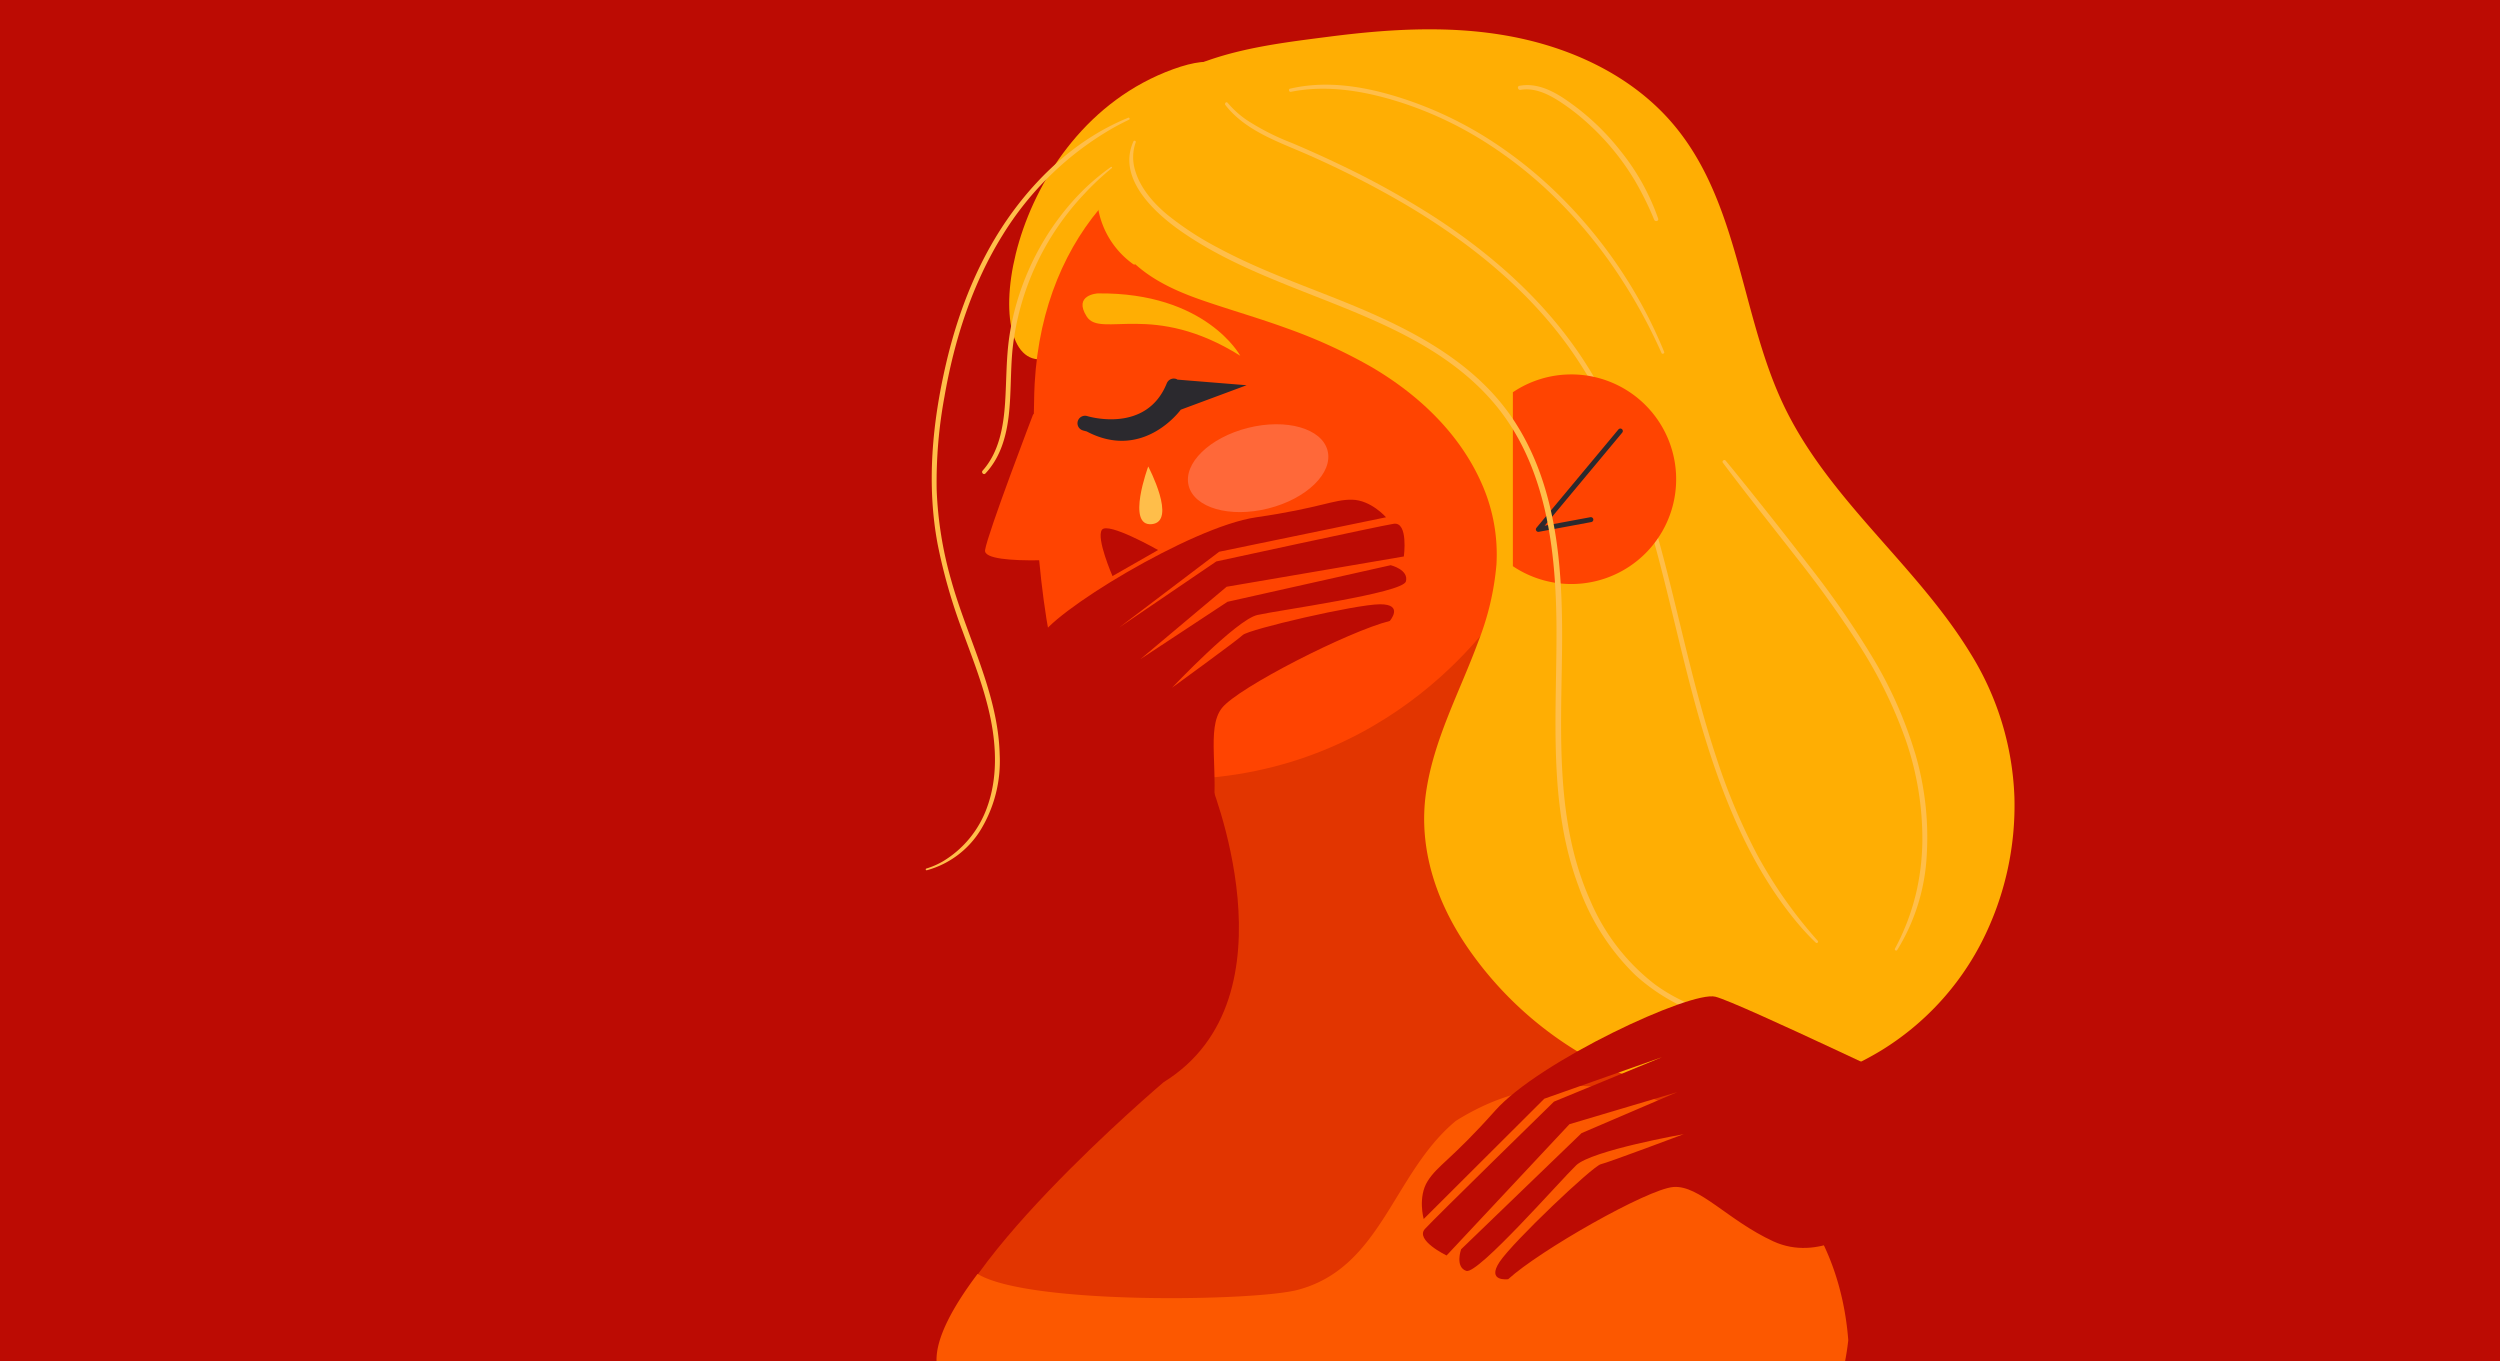 <svg xmlns="http://www.w3.org/2000/svg" xmlns:xlink="http://www.w3.org/1999/xlink" width="505" height="275" viewBox="0 0 505 275">
  <defs>
    <clipPath id="clip-path">
      <rect id="Rectángulo_48996" data-name="Rectángulo 48996" width="219.937" height="269.077" fill="none"/>
    </clipPath>
  </defs>
  <g id="Grupo_169864" data-name="Grupo 169864" transform="translate(-810 -13461)">
    <g id="Grupo_169722" data-name="Grupo 169722" transform="translate(0 3861)">
      <rect id="Rectángulo_48864" data-name="Rectángulo 48864" width="505" height="275" transform="translate(810 9600)" fill="#bc0b03"/>
    </g>
    <g id="Grupo_169721" data-name="Grupo 169721" transform="translate(997 13466.923)">
      <g id="Grupo_169720" data-name="Grupo 169720" clip-path="url(#clip-path)">
        <path id="Trazado_209419" data-name="Trazado 209419" d="M36.412,71.449c-14,2.258-8.152-46.121,26.052-58.538S50.409,69.191,36.412,71.449" transform="translate(-12.485 -4.856)" fill="#ffae03"/>
        <path id="Trazado_209420" data-name="Trazado 209420" d="M131.2,70.528c-18.585-59.087-96.833-48.021-100.335,14.5q-.053.934-.079,1.871-.06,2.172-.091,4.435l-.086-.218s-9.221,24.081-9.763,27.552c-.279,1.788,5.378,2.141,10.932,2.064,2.015,21.584,7.07,41.2,17.513,44.275,15.981,4.705,59.159-2.98,80.748-42.034,7.468-13.509,7.1-33.549,1.16-52.441" transform="translate(-8.864 -13.477)" fill="#ff4401"/>
        <path id="Trazado_209421" data-name="Trazado 209421" d="M144.572,353.136c6.278-8.2,35.83-50.31,3.955-78.286-35.445-31.108-27.526-77.3-27.526-77.3s-18.854,33.936-61.463,37.707c0,0,18.636,44.323-9.079,61.48,0,0-47.412,40.169-44.7,56.4Z" transform="translate(-2.405 -84.058)" fill="#e23500"/>
        <path id="Trazado_209422" data-name="Trazado 209422" d="M187.312,427.151c.154-.825.431-2.308.649-4.279-.788-10.339-4.208-20.477-10.885-28.655a63.558,63.558,0,0,0-27.973-19.91,51.562,51.562,0,0,0-8.539-2.173q-2.55-.364-4.885-.543a43.911,43.911,0,0,0-20.869,3.695,50.616,50.616,0,0,0-6.121,3.284C95.945,389.149,93.767,408.18,76.773,412.7c-8.64,2.3-54.439,3.066-64.693-3.219-5.045,6.7-8.455,13.008-8.287,17.671Z" transform="translate(-1.611 -158.074)" fill="#fc5800"/>
        <path id="Trazado_209423" data-name="Trazado 209423" d="M245.415,155.035a58.859,58.859,0,0,0-8.905-29.022c-11-18-28.8-31.11-37.859-50.408s-8.825-43.318-24.625-59.124c-7.591-7.594-17.709-12.294-28.107-14.594-12.758-2.821-26-2.07-38.858-.412C95.178,3.008,82.2,4.466,72.106,11.487,64.037,17.1,58.295,26.344,60.37,36.421a17.555,17.555,0,0,0,7.011,10.994.471.471,0,0,0,.475.058c3.836,3.458,8.686,5.592,13.526,7.267,5.676,1.964,11.455,3.6,17.1,5.667a105.7,105.7,0,0,1,16.893,7.708c9.59,5.579,18.068,13.543,22.531,23.861a35.154,35.154,0,0,1,2.881,16.158,55.391,55.391,0,0,1-3.669,15.54c-3.717,10.123-9.066,19.853-10.575,30.657-1.546,11.06,2.062,21.8,8.247,30.9a72.826,72.826,0,0,0,25.019,22.777,57.313,57.313,0,0,0,30.147,6.968,60.36,60.36,0,0,0,28.5-8.671,55.266,55.266,0,0,0,20.415-22.06,60.605,60.605,0,0,0,6.545-29.211" transform="translate(-25.506 0)" fill="#ffae03"/>
        <path id="Trazado_209424" data-name="Trazado 209424" d="M224.94,195.006a92.579,92.579,0,0,1-12.1-17.147,124.026,124.026,0,0,1-8.254-19.523c-4.6-13.762-7.4-28.017-11.147-42.015-3.79-14.154-8.628-28.289-17.029-40.433-7.81-11.291-18.36-20.375-29.889-27.708A173.149,173.149,0,0,0,128.2,38.125q-4.7-2.245-9.5-4.273a48.809,48.809,0,0,1-9.1-4.631,19.167,19.167,0,0,1-3.843-3.471c-.267-.325-.707.135-.457.457,4.22,5.414,11.172,7.568,17.206,10.275a194.4,194.4,0,0,1,18.622,9.494c11.931,6.977,23.066,15.605,31.617,26.55,9.135,11.693,14.536,25.661,18.566,39.811,3.99,14.008,6.721,28.35,11.048,42.265,4.107,13.206,9.636,26.3,18.617,36.972a47.142,47.142,0,0,0,3.577,3.821.275.275,0,0,0,.389-.389" transform="translate(-44.773 -10.91)" fill="#ffbe4a"/>
        <path id="Trazado_209425" data-name="Trazado 209425" d="M319.066,210.7a84.8,84.8,0,0,0-8.834-19.774,184.945,184.945,0,0,0-12.707-18.283q-7.263-9.432-14.764-18.684c-.658-.813-1.325-1.617-1.991-2.423-.254-.308-.8.107-.559.431,4.789,6.4,9.79,12.63,14.7,18.934a217.521,217.521,0,0,1,12.81,17.866,91.455,91.455,0,0,1,9.5,19.4,61.214,61.214,0,0,1,3.3,20.2,48.884,48.884,0,0,1-1.136,9.985,46.4,46.4,0,0,1-3.273,9.551c-.352.755-.735,1.5-1.125,2.234a.267.267,0,0,0,.46.269,40.251,40.251,0,0,0,5.962-19.216,59.922,59.922,0,0,0-2.337-20.491" transform="translate(-119.205 -64.431)" fill="#ffbe4a"/>
        <path id="Trazado_209426" data-name="Trazado 209426" d="M203.5,73.444a94.281,94.281,0,0,0-8.722-16.474,95.55,95.55,0,0,0-11.7-14.37,86.967,86.967,0,0,0-14.349-11.714,76.484,76.484,0,0,0-16.471-8.1c-6.826-2.374-14.26-4.009-21.5-3.037-.946.127-1.885.3-2.816.515-.418.1-.24.724.177.64,7.343-1.475,14.966-.145,22.012,2.093a74.56,74.56,0,0,1,16.469,7.6,84.571,84.571,0,0,1,14.361,11.188,95.6,95.6,0,0,1,11.9,13.98,107.412,107.412,0,0,1,9.152,15.827q.489,1.038.954,2.086c.133.3.662.082.535-.226" transform="translate(-54.336 -8.28)" fill="#ffbe4a"/>
        <path id="Trazado_209427" data-name="Trazado 209427" d="M236.544,46.57a45.639,45.639,0,0,0-7.584-13.639,49.129,49.129,0,0,0-11.516-10.67c-2.626-1.731-5.716-3.122-8.924-2.507-.539.1-.307.911.226.819,2.79-.479,5.481.8,7.775,2.265a44.452,44.452,0,0,1,6.032,4.691,50.59,50.59,0,0,1,9.453,11.661,63.716,63.716,0,0,1,3.726,7.605c.2.483.988.306.813-.224" transform="translate(-88.595 -8.342)" fill="#ffbe4a"/>
        <path id="Trazado_209428" data-name="Trazado 209428" d="M218.257,121.344a21.068,21.068,0,0,0-11.815,3.6v35.135a21.17,21.17,0,1,0,11.815-38.737" transform="translate(-87.842 -51.632)" fill="#ff4401"/>
        <path id="Trazado_209429" data-name="Trazado 209429" d="M231.966,141.237,215.4,161.111l10.61-1.973" transform="translate(-91.655 -60.097)" fill="none" stroke="#2b292e" stroke-linecap="round" stroke-linejoin="round" stroke-width="1"/>
        <path id="Trazado_209430" data-name="Trazado 209430" d="M200.876,217.31c-8.206-.715-16.485-2.825-23.2-7.782a42.053,42.053,0,0,1-13-16.924c-7-15.7-5.89-33.192-5.69-49.952.188-15.75-.615-32.664-9.318-46.363-8.43-13.267-23.155-20.034-37.255-25.605-7.714-3.048-15.533-5.92-22.851-9.859a62.316,62.316,0,0,1-10.228-6.653c-2.9-2.4-5.609-5.5-6.63-9.191a9.031,9.031,0,0,1,.177-5.506c.094-.262-.337-.448-.454-.191-3.313,7.247,3.833,14.059,9.163,17.86,6.785,4.838,14.47,8.218,22.168,11.315,14.627,5.886,30.685,11.148,41.3,23.5,10.783,12.544,12.742,29.9,12.811,45.812.075,17.366-1.771,35.379,4.459,52a46.925,46.925,0,0,0,11.428,17.9,38.924,38.924,0,0,0,21.11,9.792,47.967,47.967,0,0,0,6.006.461c.4.009.385-.576,0-.61" transform="translate(-30.46 -16.664)" fill="#ffbe4a"/>
        <path id="Trazado_209431" data-name="Trazado 209431" d="M40.918,31.067C31.439,34.92,23.556,41.89,17.549,50.084,10.87,59.193,6.621,69.887,4.082,80.84,1.323,92.744.14,105.114,2.4,117.2A111.353,111.353,0,0,0,7.47,134.872c2.119,5.807,4.425,11.592,5.647,17.672,1.167,5.8,1.348,12.026-.673,17.67a20.888,20.888,0,0,1-8.962,11.058,15.724,15.724,0,0,1-3.356,1.463.179.179,0,0,0,.1.346,18.494,18.494,0,0,0,10.8-8.048,26.712,26.712,0,0,0,3.912-15.3c-.307-12.365-6.548-23.56-9.8-35.263A76.415,76.415,0,0,1,2.207,106.19,94.77,94.77,0,0,1,3.788,87.385c1.986-11.438,5.6-22.732,11.757-32.635A62.879,62.879,0,0,1,37.689,33.228c1.108-.632,2.245-1.214,3.394-1.767.217-.1.061-.486-.166-.394" transform="translate(0 -13.213)" fill="#ffbe4a"/>
        <path id="Trazado_209432" data-name="Trazado 209432" d="M45.845,48.37a48.507,48.507,0,0,0-5.238,4.318,50.877,50.877,0,0,0-4.592,5.122A53.145,53.145,0,0,0,29.1,69.465,52.465,52.465,0,0,0,25.339,82.5c-.672,4.468-.58,8.979-.878,13.476-.321,4.849-1.2,9.986-4.536,13.739-.344.386.214.953.57.571,3-3.207,4.2-7.4,4.7-11.666.523-4.5.333-9.039.784-13.54a54.186,54.186,0,0,1,14.433-31.21,54.6,54.6,0,0,1,5.611-5.27c.126-.1-.043-.322-.174-.225" transform="translate(-8.432 -20.572)" fill="#ffbe4a"/>
        <path id="Trazado_209433" data-name="Trazado 209433" d="M86.992,105.452S80.072,92.6,58.2,92.852c0,0-5.043.268-2.223,4.682s13.374-3.149,31.016,7.918" transform="translate(-23.453 -39.507)" fill="#ffae03"/>
        <path id="Trazado_209434" data-name="Trazado 209434" d="M120.4,144.2c1.131,4.495-4.236,9.719-11.987,11.669s-14.951-.113-16.082-4.608,4.236-9.72,11.987-11.67,14.951.114,16.082,4.609" transform="translate(-39.225 -59.082)" fill="#ff6839"/>
        <path id="Trazado_209435" data-name="Trazado 209435" d="M54.4,133.261c.252.077.528.148.807.218,11.463,6.065,19-4.393,19-4.393l13.3-4.942-13.982-1.135a1.352,1.352,0,0,0-.164-.105,1.534,1.534,0,0,0-1.979.852c-4.067,10.115-15.576,6.77-16.062,6.623a1.532,1.532,0,0,0-1.907,1,1.5,1.5,0,0,0,1,1.883" transform="translate(-22.693 -52.251)" fill="#2b292e"/>
        <path id="Trazado_209436" data-name="Trazado 209436" d="M76.891,153.7s-4.5,12.144.7,11.655-.7-11.655-.7-11.655" transform="translate(-31.948 -65.398)" fill="#ffbe4a"/>
        <path id="Trazado_209437" data-name="Trazado 209437" d="M55.83,244.262c.372-.529,11.207-3.895,12.719-13.9s-1.305-18.758,1.968-22.9,25.581-15.486,33.9-17.579c0,0,2.94-3.388-1.977-3.371s-26.508,5.064-27.7,6.2-14.3,10.652-14.3,10.652,12.984-13.718,17.225-14.686,29.407-4.407,30.016-6.787-3.075-3.272-3.075-3.272l-32.974,7.393L54.046,197.6l17.422-14.628,35.794-6.118s.953-7.081-2.074-6.6-35.815,7.607-35.815,7.607l-19.6,13.334L69.961,175.9l33.7-6.962s-3.016-3.468-6.836-3.548-6.26,1.643-19.435,3.558S35.4,188.578,33.732,193.416s-7.561,48.984-8.6,54.224,39.1,17.725,39.1,17.725l5.942-15.514Z" transform="translate(-10.685 -70.371)" fill="#bc0b03"/>
        <path id="Trazado_209438" data-name="Trazado 209438" d="M63.889,185.093s-3.329-7.621-2.144-9.338,11.349,4.078,11.349,4.078Z" transform="translate(-26.164 -74.648)" fill="#bc0b03"/>
        <path id="Trazado_209439" data-name="Trazado 209439" d="M264.019,386.528c-.646.02-9.421,7.213-18.61,2.965s-14.942-11.416-20.2-10.964-27.011,12.832-33.337,18.623c0,0-4.447.589-1.725-3.506s18.819-19.343,20.426-19.716,16.768-6.079,16.768-6.079-18.6,3.288-21.744,6.3-19.867,22.125-22.189,21.322-1.04-4.368-1.04-4.368l24.324-23.458,19.353-8.294-21.8,6.492-24.812,26.515s-6.437-3.1-4.371-5.366,26.066-25.713,26.066-25.713l21.919-9.02-23.878,8.433-24.362,24.3s-1.236-4.426.8-7.66,4.818-4.322,13.669-14.267,39.506-24.248,44.463-22.976,45.057,20.652,50,22.669-6.724,42.4-6.724,42.4l-16.222-3.58Z" transform="translate(-74.221 -144.675)" fill="#bc0b03"/>
      </g>
    </g>
  </g>
</svg>
